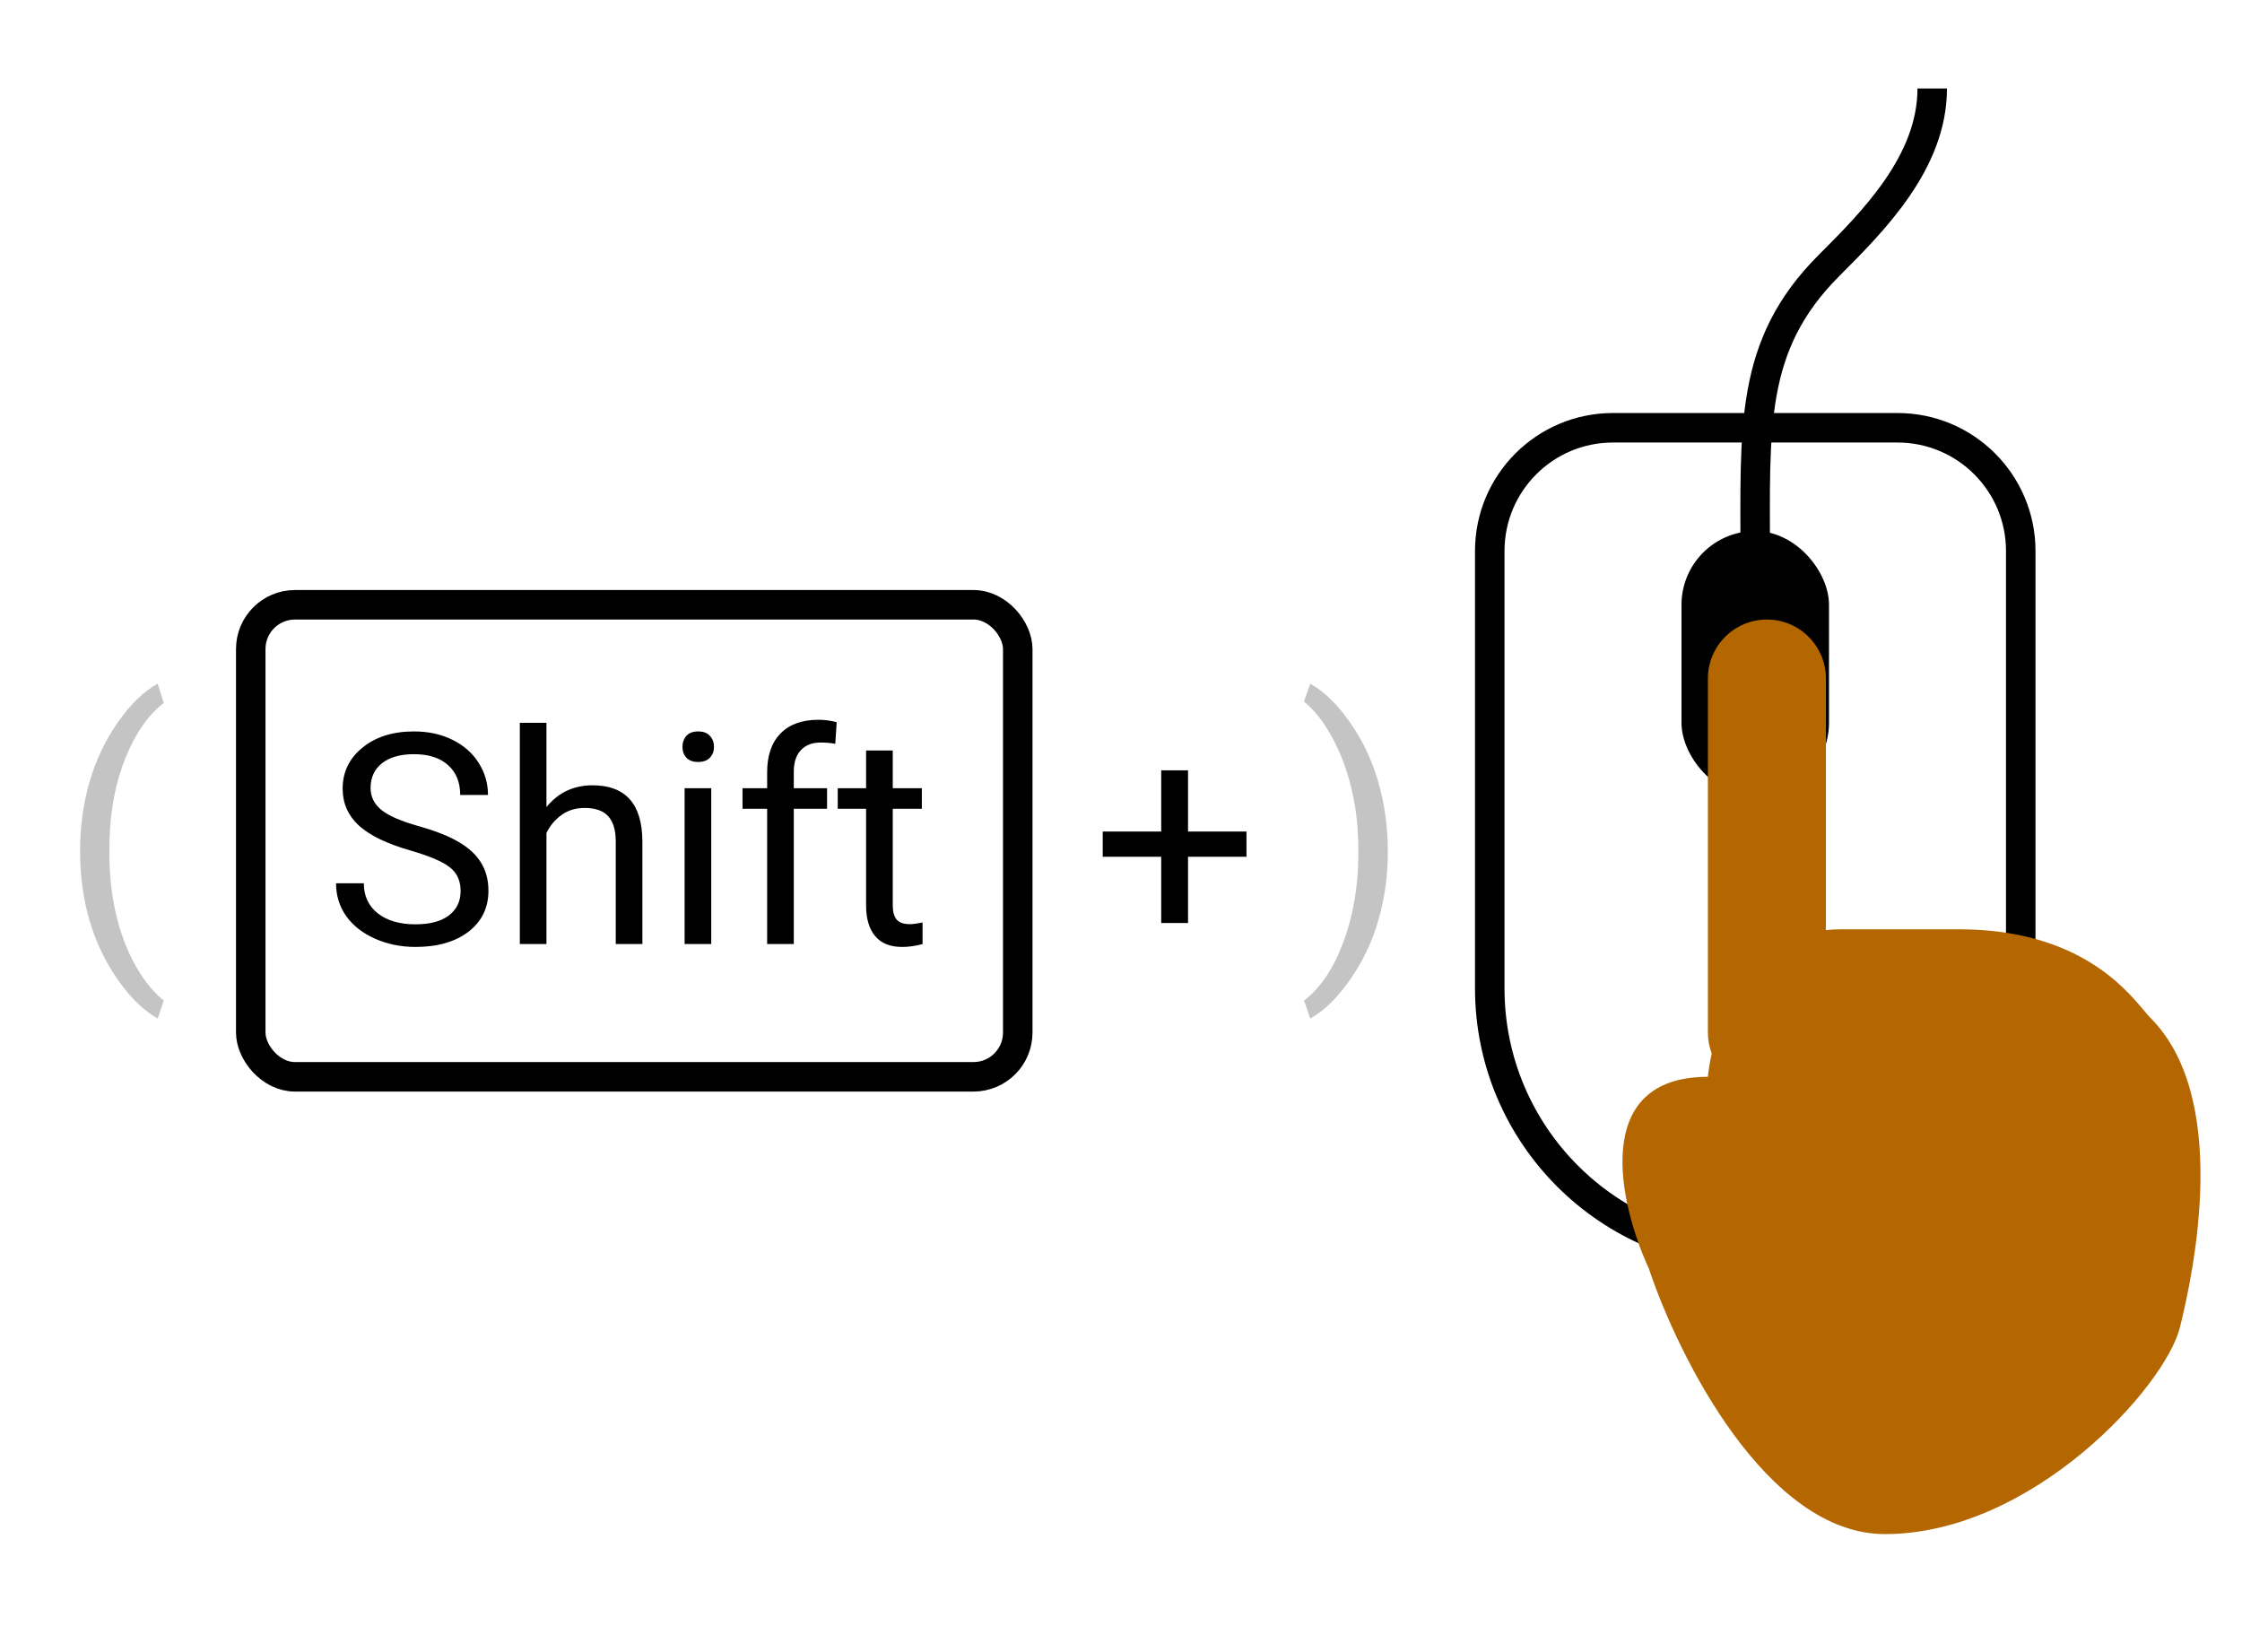 <svg width="76" height="56" viewBox="0 0 76 56" fill="none" xmlns="http://www.w3.org/2000/svg">
<path d="M54.677 14.5H64.323C66.63 14.5 68.5 16.37 68.5 18.677V33.5C68.5 38.471 64.471 42.5 59.5 42.5C54.529 42.5 50.5 38.471 50.5 33.5V18.677C50.5 16.37 52.37 14.5 54.677 14.5Z" stroke="black"/>
<path d="M65.499 3C65.499 5.5 63.499 7.5 61.999 9C59.279 11.72 59.5 14.5 59.5 19" stroke="black"/>
<rect x="57" y="18" width="5" height="9" rx="2.5" fill="black"/>
<path fill-rule="evenodd" clip-rule="evenodd" d="M59.895 21C58.79 21 57.895 21.895 57.895 23V35C57.895 35.251 57.941 35.491 58.025 35.712C57.96 35.998 57.918 36.266 57.894 36.5C53.894 36.5 54.894 40.833 55.894 43C56.895 46 59.895 52 63.895 52C68.894 52 73.394 47 73.894 45C74.394 43 75.587 37.193 72.894 34.5C72.836 34.441 72.763 34.355 72.673 34.248C72 33.446 70.365 31.5 66.394 31.5L62.395 31.5C62.222 31.5 62.055 31.51 61.895 31.528V23C61.895 21.895 60.999 21 59.895 21Z" fill="#B46600"/>
<rect x="8.5" y="20.5" width="26" height="16" rx="1.5" stroke="black"/>
<path d="M13.92 28.831C13.116 28.6 12.53 28.317 12.162 27.981C11.797 27.643 11.615 27.226 11.615 26.731C11.615 26.172 11.838 25.709 12.284 25.345C12.733 24.977 13.316 24.793 14.032 24.793C14.521 24.793 14.955 24.887 15.336 25.076C15.72 25.265 16.016 25.525 16.225 25.857C16.436 26.189 16.542 26.552 16.542 26.946H15.6C15.6 26.517 15.463 26.18 15.19 25.936C14.916 25.688 14.53 25.564 14.032 25.564C13.57 25.564 13.209 25.667 12.948 25.872C12.691 26.074 12.562 26.355 12.562 26.717C12.562 27.006 12.685 27.252 12.929 27.454C13.176 27.653 13.594 27.835 14.184 28.001C14.776 28.167 15.238 28.351 15.57 28.553C15.906 28.751 16.153 28.984 16.312 29.251C16.475 29.518 16.557 29.832 16.557 30.193C16.557 30.77 16.332 31.232 15.883 31.58C15.434 31.925 14.833 32.098 14.081 32.098C13.593 32.098 13.137 32.005 12.714 31.819C12.291 31.631 11.963 31.373 11.732 31.048C11.505 30.722 11.391 30.353 11.391 29.939H12.333C12.333 30.369 12.491 30.709 12.807 30.96C13.126 31.207 13.55 31.331 14.081 31.331C14.576 31.331 14.955 31.23 15.219 31.028C15.482 30.826 15.614 30.551 15.614 30.203C15.614 29.855 15.492 29.586 15.248 29.398C15.004 29.205 14.561 29.017 13.92 28.831ZM18.524 27.356C18.925 26.865 19.446 26.619 20.087 26.619C21.203 26.619 21.767 27.249 21.776 28.509V32H20.873V28.504C20.87 28.123 20.782 27.841 20.609 27.659C20.44 27.477 20.175 27.386 19.814 27.386C19.52 27.386 19.263 27.464 19.042 27.62C18.821 27.776 18.648 27.981 18.524 28.235V32H17.621V24.5H18.524V27.356ZM24.11 32H23.207V26.717H24.11V32ZM23.134 25.315C23.134 25.169 23.178 25.045 23.266 24.944C23.357 24.843 23.49 24.793 23.666 24.793C23.842 24.793 23.975 24.843 24.066 24.944C24.158 25.045 24.203 25.169 24.203 25.315C24.203 25.462 24.158 25.584 24.066 25.682C23.975 25.779 23.842 25.828 23.666 25.828C23.49 25.828 23.357 25.779 23.266 25.682C23.178 25.584 23.134 25.462 23.134 25.315ZM26.005 32V27.415H25.17V26.717H26.005V26.175C26.005 25.608 26.156 25.171 26.459 24.861C26.762 24.552 27.19 24.398 27.743 24.398C27.951 24.398 28.158 24.425 28.363 24.48L28.314 25.213C28.162 25.184 27.999 25.169 27.826 25.169C27.533 25.169 27.307 25.255 27.148 25.428C26.988 25.597 26.908 25.841 26.908 26.16V26.717H28.036V27.415H26.908V32H26.005ZM30.263 25.438V26.717H31.249V27.415H30.263V30.691C30.263 30.903 30.307 31.062 30.395 31.17C30.482 31.274 30.632 31.326 30.844 31.326C30.948 31.326 31.091 31.307 31.273 31.268V32C31.036 32.065 30.805 32.098 30.58 32.098C30.176 32.098 29.872 31.976 29.667 31.731C29.462 31.487 29.359 31.141 29.359 30.691V27.415H28.398V26.717H29.359V25.438H30.263Z" fill="black"/>
<path d="M40.272 28.186H42.254V29.041H40.272V31.287H39.363V29.041H37.381V28.186H39.363V26.111H40.272V28.186Z" fill="black"/>
<path d="M47.045 28.879C47.045 29.678 46.94 30.444 46.728 31.178C46.521 31.909 46.2 32.584 45.767 33.203C45.337 33.823 44.886 34.263 44.414 34.524L44.204 33.917C44.755 33.495 45.198 32.84 45.531 31.952C45.867 31.06 46.039 30.072 46.046 28.987V28.815C46.046 28.063 45.968 27.365 45.81 26.72C45.653 26.072 45.432 25.492 45.149 24.98C44.87 24.468 44.555 24.069 44.204 23.782L44.414 23.175C44.886 23.437 45.336 23.873 45.762 24.486C46.191 25.098 46.512 25.773 46.723 26.511C46.938 27.248 47.045 28.038 47.045 28.879Z" fill="#C4C4C4"/>
<path d="M2.714 28.826C2.714 28.016 2.822 27.239 3.037 26.495C3.255 25.75 3.579 25.073 4.009 24.464C4.438 23.856 4.884 23.426 5.346 23.175L5.55 23.831C5.028 24.232 4.598 24.844 4.261 25.668C3.928 26.491 3.746 27.413 3.713 28.434L3.708 28.89C3.708 30.272 3.96 31.472 4.465 32.489C4.77 33.097 5.131 33.574 5.55 33.917L5.346 34.524C4.87 34.259 4.415 33.815 3.982 33.192C3.137 31.975 2.714 30.519 2.714 28.826Z" fill="#C4C4C4"/>
</svg>
